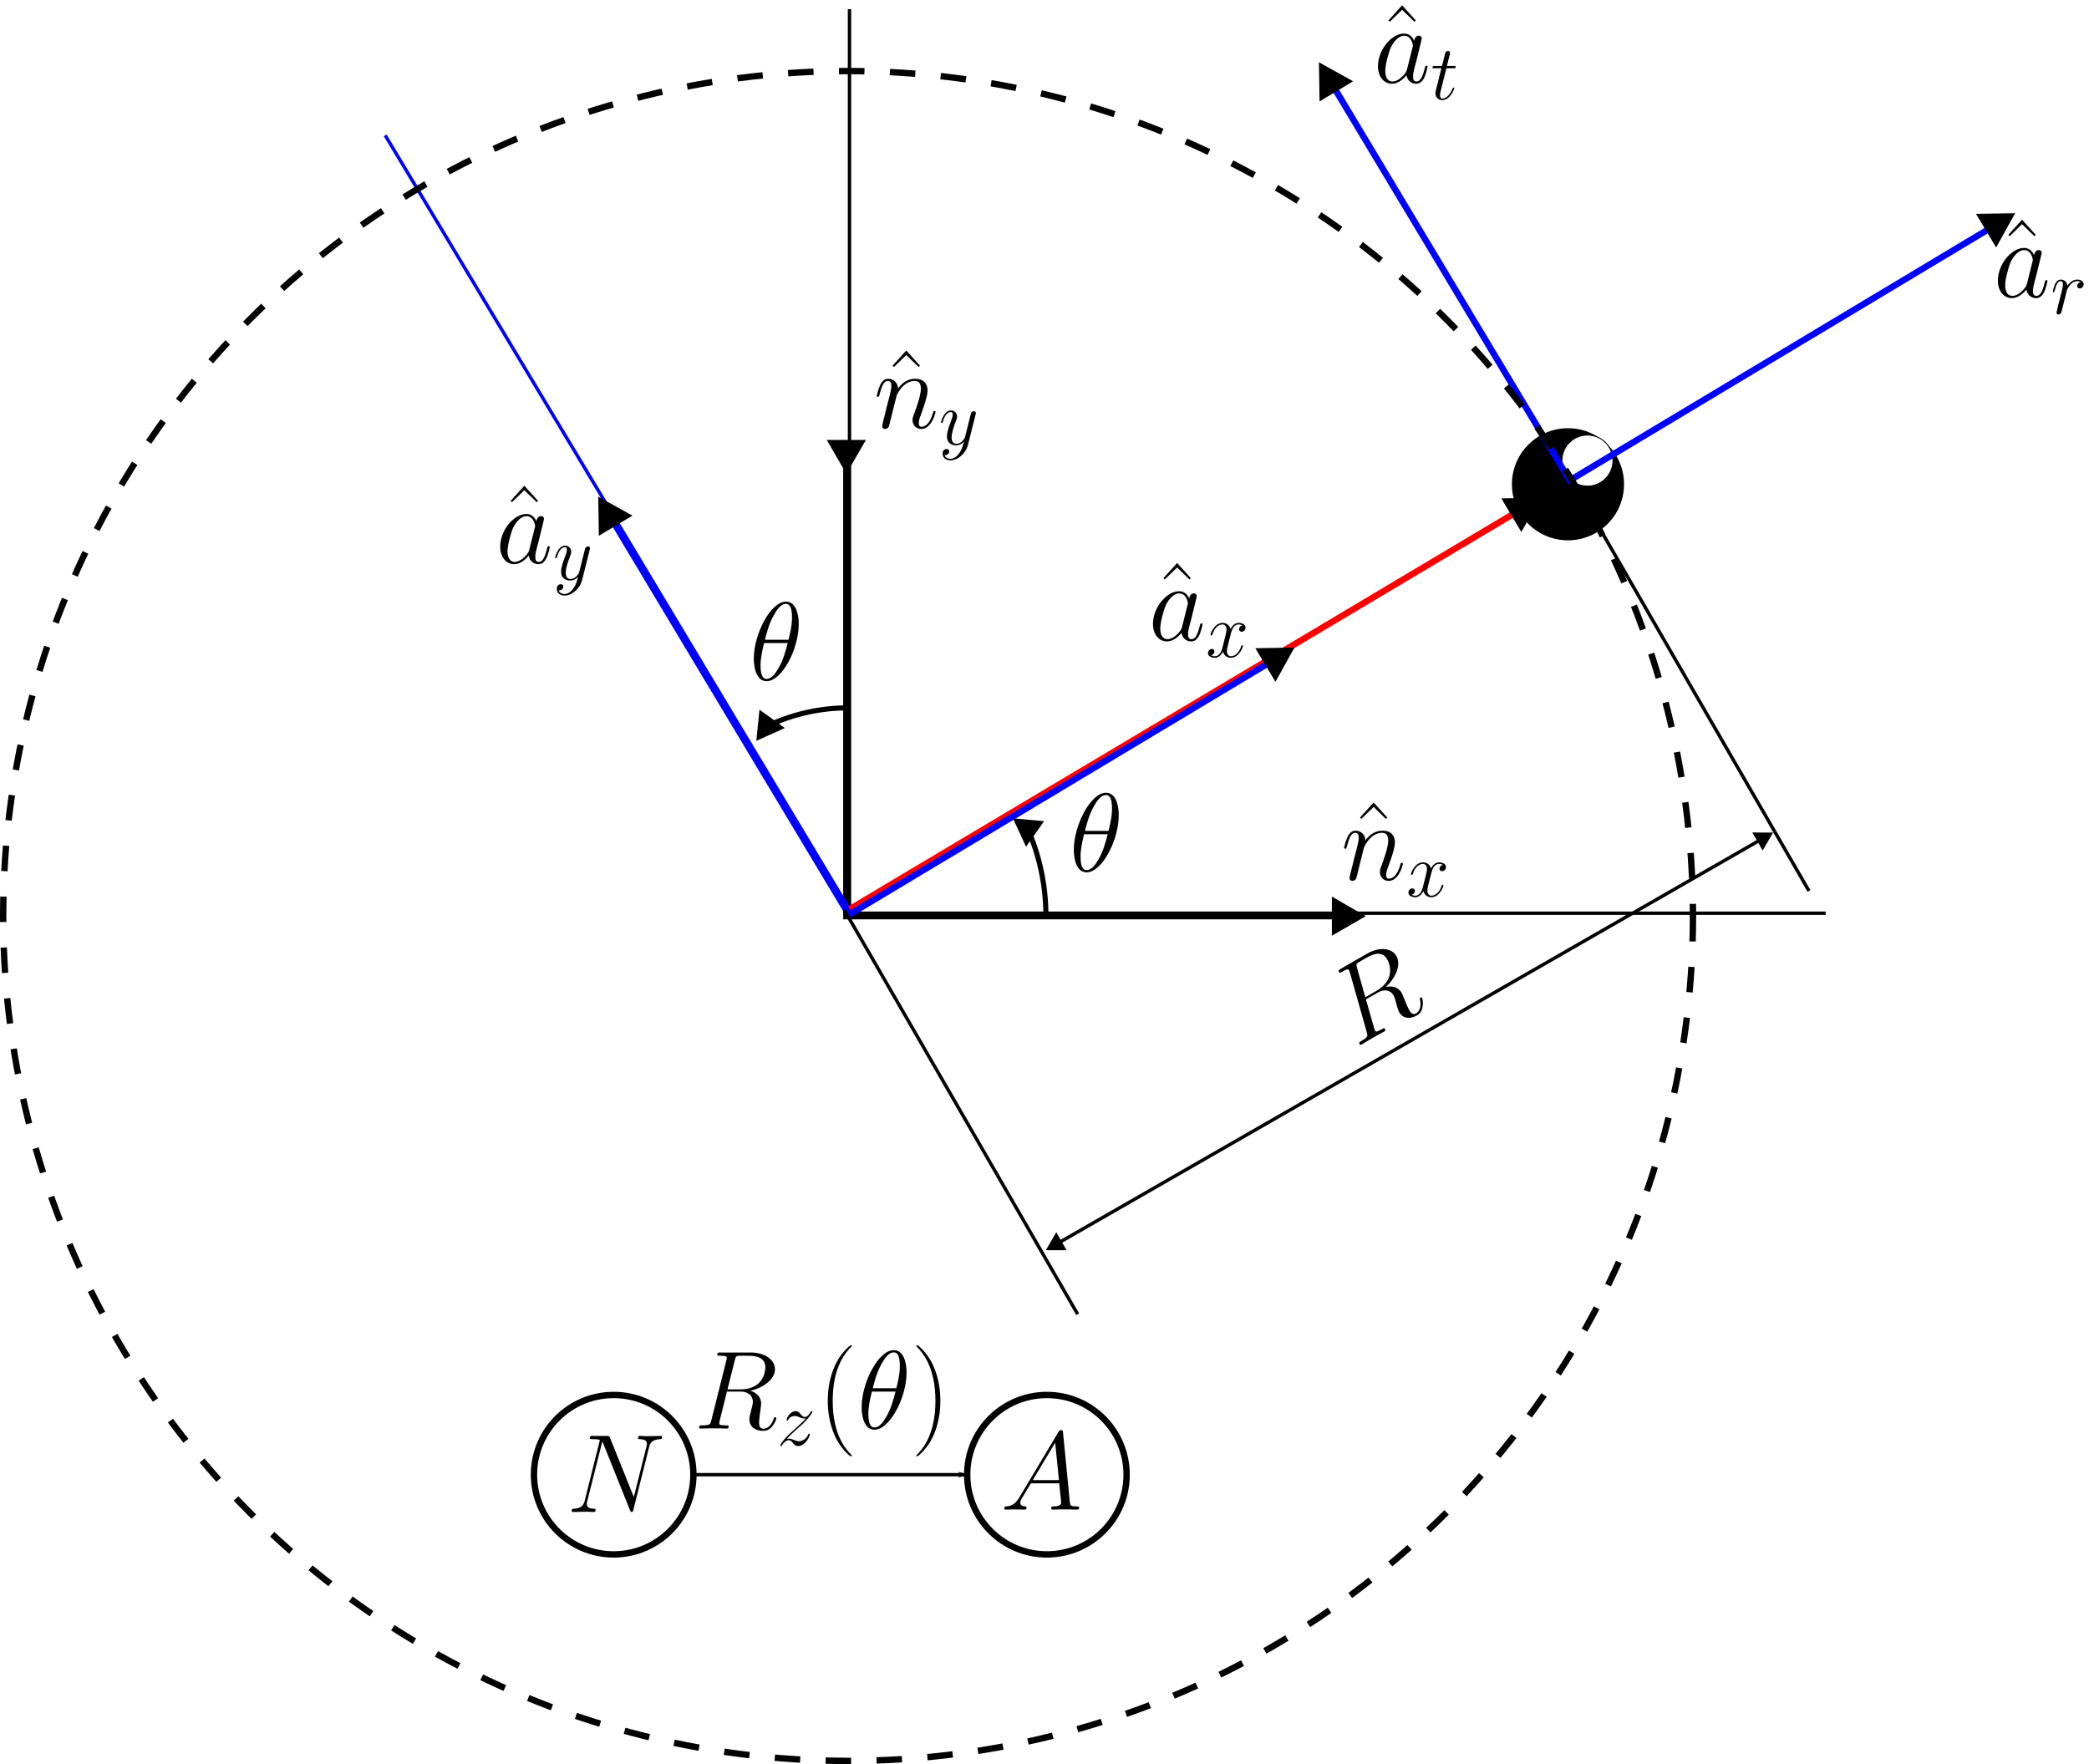 <?xml version="1.0" encoding="UTF-8" standalone="no"?>
<svg
   width="164.075mm"
   height="138.55mm"
   viewBox="0 0 164.075 138.55"
   version="1.1"
   id="svg942"
   inkscape:version="1.3.2 (091e20e, 2023-11-25, custom)"
   sodipodi:docname="RefMov07b.svg"
   inkscape:export-filename="RefMov07b.png"
   inkscape:export-xdpi="300"
   inkscape:export-ydpi="300"
   xmlns:inkscape="http://www.inkscape.org/namespaces/inkscape"
   xmlns:sodipodi="http://sodipodi.sourceforge.net/DTD/sodipodi-0.dtd"
   xmlns="http://www.w3.org/2000/svg"
   xmlns:svg="http://www.w3.org/2000/svg"
   xmlns:rdf="http://www.w3.org/1999/02/22-rdf-syntax-ns#"
   xmlns:cc="http://creativecommons.org/ns#"
   xmlns:dc="http://purl.org/dc/elements/1.1/">
  <sodipodi:namedview
     id="base"
     pagecolor="#ffffff"
     bordercolor="#666666"
     borderopacity="1.0"
     inkscape:pageopacity="0.0"
     inkscape:pageshadow="2"
     inkscape:zoom="0.87215166"
     inkscape:cx="212.11907"
     inkscape:cy="299.83317"
     inkscape:document-units="mm"
     inkscape:current-layer="layer1"
     inkscape:document-rotation="0"
     showgrid="false"
     inkscape:object-nodes="false"
     inkscape:snap-others="true"
     inkscape:snap-nodes="true"
     showborder="false"
     inkscape:window-width="1920"
     inkscape:window-height="1009"
     inkscape:window-x="-8"
     inkscape:window-y="-8"
     inkscape:window-maximized="1"
     inkscape:snap-smooth-nodes="true"
     showguides="true"
     inkscape:guide-bbox="true"
     inkscape:showpageshadow="2"
     inkscape:pagecheckerboard="0"
     inkscape:deskcolor="#d1d1d1"
     inkscape:export-bgcolor="#ffffffff">
    <sodipodi:guide
       position="66.61,66.61"
       orientation="1,0"
       id="guide1538"
       inkscape:locked="false" />
    <sodipodi:guide
       position="66.61,66.61"
       orientation="0,-1"
       id="guide1540"
       inkscape:locked="false" />
  </sodipodi:namedview>
  <defs
     id="defs936">
    <marker
       style="overflow:visible"
       id="Triangle"
       refX="0"
       refY="0"
       orient="auto-start-reverse"
       inkscape:stockid="Triangle arrow"
       markerWidth="1"
       markerHeight="1"
       viewBox="0 0 1 1"
       inkscape:isstock="true"
       inkscape:collect="always"
       preserveAspectRatio="xMidYMid">
      <path
         transform="scale(0.5)"
         style="fill:context-stroke;fill-rule:evenodd;stroke:context-stroke;stroke-width:1pt"
         d="M 5.77,0 -2.88,5 V -5 Z"
         id="path135" />
    </marker>
    <marker
       style="overflow:visible"
       id="marker1418"
       refX="0"
       refY="0"
       orient="auto"
       inkscape:stockid="Arrow1Lend"
       inkscape:isstock="true">
      <path
         transform="matrix(-0.8,0,0,-0.8,-10,0)"
         style="fill:#0000ff;fill-opacity:1;fill-rule:evenodd;stroke:#0000ff;stroke-width:1pt;stroke-opacity:1"
         d="M 0,0 5,-5 -12.5,0 5,5 Z"
         id="path1416" />
    </marker>
    <marker
       style="overflow:visible"
       id="marker1408"
       refX="0"
       refY="0"
       orient="auto"
       inkscape:stockid="Arrow1Lstart"
       inkscape:isstock="true">
      <path
         transform="matrix(0.8,0,0,0.8,10,0)"
         style="fill:#0000ff;fill-opacity:1;fill-rule:evenodd;stroke:#0000ff;stroke-width:1pt;stroke-opacity:1"
         d="M 0,0 5,-5 -12.5,0 5,5 Z"
         id="path1406" />
    </marker>
    <marker
       style="overflow:visible"
       id="marker1120"
       refX="0"
       refY="0"
       orient="auto"
       inkscape:stockid="Arrow1Lend"
       inkscape:isstock="true">
      <path
         transform="matrix(-0.8,0,0,-0.8,-10,0)"
         style="fill:#000000;fill-opacity:1;fill-rule:evenodd;stroke:#000000;stroke-width:1pt;stroke-opacity:1"
         d="M 0,0 5,-5 -12.5,0 5,5 Z"
         id="path1118" />
    </marker>
    <marker
       style="overflow:visible"
       id="marker3050"
       refX="0"
       refY="0"
       orient="auto"
       inkscape:stockid="Arrow1Lstart"
       inkscape:isstock="true">
      <path
         transform="matrix(0.8,0,0,0.8,10,0)"
         style="fill:#000000;fill-opacity:1;fill-rule:evenodd;stroke:#000000;stroke-width:1pt;stroke-opacity:1"
         d="M 0,0 5,-5 -12.5,0 5,5 Z"
         id="path3048" />
    </marker>
    <marker
       style="overflow:visible"
       id="Arrow1Lstart"
       refX="0"
       refY="0"
       orient="auto"
       inkscape:stockid="Arrow1Lstart"
       inkscape:isstock="true">
      <path
         transform="matrix(0.8,0,0,0.8,10,0)"
         style="fill:#000000;fill-opacity:1;fill-rule:evenodd;stroke:#000000;stroke-width:1pt;stroke-opacity:1"
         d="M 0,0 5,-5 -12.5,0 5,5 Z"
         id="path1509" />
    </marker>
    <marker
       style="overflow:visible"
       id="marker2416"
       refX="0"
       refY="0"
       orient="auto"
       inkscape:stockid="Arrow1Lend"
       inkscape:isstock="true">
      <path
         transform="matrix(-0.8,0,0,-0.8,-10,0)"
         style="fill:#ff0000;fill-opacity:1;fill-rule:evenodd;stroke:#ff0000;stroke-width:1pt;stroke-opacity:1"
         d="M 0,0 5,-5 -12.5,0 5,5 Z"
         id="path2414" />
    </marker>
    <filter
       inkscape:collect="always"
       style="color-interpolation-filters:sRGB"
       id="filter2408"
       x="-0.193"
       width="1.386"
       y="-0.193"
       height="1.386">
      <feGaussianBlur
         inkscape:collect="always"
         stdDeviation="0.523"
         id="feGaussianBlur2410" />
    </filter>
  </defs>
  <g
     inkscape:label="Layer 1"
     inkscape:groupmode="layer"
     id="layer1"
     transform="translate(11.319, -72.936)">
    <circle
       style="fill:#ffffff;stroke:#000000;stroke-width:0.5;stroke-linejoin:bevel;stroke-miterlimit:4;stroke-dasharray:none"
       id="path1112"
       cx="36.881"
       cy="188.758"
       r="6.261" />
    <path
       style="fill:none;stroke:#000000;stroke-width:0.265px;stroke-linecap:butt;stroke-linejoin:miter;stroke-opacity:1"
       d="M 55.402,73.658 V 144.66 H 132.073"
       id="path1505"
       sodipodi:nodetypes="ccc" />
    <path
       style="fill:none;stroke:#000000;stroke-width:0.5;stroke-linecap:butt;stroke-linejoin:miter;stroke-miterlimit:4;stroke-dasharray:none;stroke-opacity:1;marker-start:url(#Triangle);marker-end:url(#Triangle)"
       d="m 55.155,108.373 v 36.518 h 39.021"
       id="path1507"
       sodipodi:nodetypes="ccc" />
    <path
       style="fill:none;stroke:#0000ff;stroke-width:0.265px;stroke-linecap:butt;stroke-linejoin:miter;stroke-opacity:1"
       d="m 18.937,83.566 36.52,60.89 65.751,-39.435"
       id="path2785"
       sodipodi:nodetypes="ccc"
       inkscape:transform-center-x="-15.011241"
       inkscape:transform-center-y="-30.448417" />
    <path
       style="fill:none;stroke:#ff0000;stroke-width:0.5;stroke-linecap:butt;stroke-linejoin:miter;stroke-miterlimit:4;stroke-dasharray:none;stroke-opacity:1;marker-end:url(#Triangle)"
       d="M 55.42,144.342 108.145,112.943"
       id="path3016"
       sodipodi:nodetypes="cc" />
    <path
       style="fill:none;stroke:#0000ff;stroke-width:0.5;stroke-linecap:butt;stroke-linejoin:miter;stroke-miterlimit:4;stroke-dasharray:none;stroke-opacity:1;marker-start:url(#Triangle);marker-end:url(#Triangle)"
       d="m 36.581,113.464 18.783,31.317 33.464,-20.07"
       id="path2787"
       sodipodi:nodetypes="ccc"
       inkscape:transform-center-x="-7.6428196"
       inkscape:transform-center-y="-15.336993" />
    <g
       id="g916"
       transform="matrix(0.588,0,0,0.588,31.881,44.206)">
      <circle
         style="opacity:1;mix-blend-mode:normal;fill:#000000;stroke:#000000;stroke-width:0.171"
         id="path1649"
         cx="135.974"
         cy="113.545"
         r="7.402" />
      <circle
         style="opacity:1;fill:#ffffff;stroke:#000000;stroke-width:0.118;filter:url(#filter2408)"
         id="path1651"
         cx="138.574"
         cy="110.383"
         r="3.407" />
    </g>
    <path
       style="fill:none;stroke:#000000;stroke-width:0.265px;stroke-linecap:butt;stroke-linejoin:miter;stroke-opacity:1"
       d="M 54.994,144.405 73.324,176.154"
       id="path3042" />
    <path
       style="fill:none;stroke:#000000;stroke-width:0.265px;stroke-linecap:butt;stroke-linejoin:miter;stroke-opacity:1"
       d="m 112.432,111.162 18.33,31.748"
       id="path3044" />
    <path
       style="fill:none;stroke:#000000;stroke-width:0.265px;stroke-linecap:butt;stroke-linejoin:miter;stroke-opacity:1;marker-start:url(#Triangle);marker-end:url(#Triangle)"
       d="M 71.642,170.656 127.126,138.795"
       id="path3046"
       sodipodi:nodetypes="cc" />
    <circle
       style="fill:#ffffff;stroke:#000000;stroke-width:0.5;stroke-linejoin:bevel;stroke-miterlimit:4;stroke-dasharray:none"
       id="circle1114"
       cx="70.907"
       cy="188.758"
       r="6.261" />
    <path
       style="fill:none;stroke:#000000;stroke-width:0.265px;stroke-linecap:butt;stroke-linejoin:miter;stroke-opacity:1;marker-end:url(#marker1120)"
       d="M 43.142,188.758 H 64.646"
       id="path1116" />
    <path
       style="fill:none;stroke:#0000ff;stroke-width:0.5;stroke-linecap:butt;stroke-linejoin:miter;stroke-miterlimit:4;stroke-dasharray:none;stroke-opacity:1;marker-start:url(#Triangle);marker-end:url(#Triangle)"
       d="M 93.186,79.35 111.969,110.667 145.432,90.597"
       id="path1404"
       sodipodi:nodetypes="ccc"
       inkscape:transform-center-x="-7.6428196"
       inkscape:transform-center-y="-15.336993" />
    <circle
       style="fill:none;stroke:#000000;stroke-width:0.5;stroke-linejoin:bevel;stroke-miterlimit:4;stroke-dasharray:2, 2;stroke-dashoffset:0"
       id="path1542"
       cx="55.291"
       cy="144.877"
       r="66.36" />
    <g
       inkscape:label=""
       transform="translate(43.591,178.584)"
       id="g1">
      <g
         fill="#000000"
         fill-opacity="1"
         id="g6"
         transform="matrix(0.353,0,0,0.353,-1.117,-0.705)">
        <g
           id="use5"
           transform="translate(1.993,20.56)">
          <path
             d="m 9.125,-15.234 c 0.219,-0.922 0.312,-0.969 1.281,-0.969 h 1.781 c 2.141,0 3.719,0.641 3.719,2.578 0,1.266 -0.641,4.906 -5.625,4.906 H 7.484 Z m 3.438,6.812 c 3.078,-0.672 5.484,-2.656 5.484,-4.781 0,-1.938 -1.969,-3.719 -5.406,-3.719 h -6.719 c -0.5,0 -0.719,0 -0.719,0.469 0,0.25 0.172,0.25 0.641,0.25 1.484,0 1.484,0.188 1.484,0.469 0,0.047 0,0.203 -0.094,0.562 l -3.344,13.344 C 3.672,-0.969 3.625,-0.719 1.906,-0.719 c -0.562,0 -0.734,0 -0.734,0.469 0,0.25 0.266,0.25 0.344,0.25 0.438,0 0.969,-0.047 1.438,-0.047 H 5.875 C 6.312,-0.047 6.844,0 7.281,0 7.484,0 7.75,0 7.75,-0.469 c 0,-0.25 -0.219,-0.25 -0.594,-0.25 -1.5,0 -1.5,-0.203 -1.5,-0.453 0,-0.016 0,-0.188 0.047,-0.391 l 1.656,-6.672 h 2.969 c 2.359,0 2.812,1.5 2.812,2.312 0,0.375 -0.25,1.344 -0.422,1.984 -0.281,1.141 -0.359,1.406 -0.359,1.875 0,1.766 1.438,2.578 3.109,2.578 2,0 2.875,-2.453 2.875,-2.797 0,-0.172 -0.125,-0.25 -0.281,-0.25 -0.188,0 -0.25,0.156 -0.297,0.344 -0.594,1.766 -1.609,2.219 -2.234,2.219 -0.609,0 -1.016,-0.281 -1.016,-1.391 0,-0.594 0.297,-2.859 0.328,-2.984 0.125,-0.906 0.125,-1.016 0.125,-1.203 0,-1.812 -1.469,-2.578 -2.406,-2.875 z m 0,0"
             id="path10" />
        </g>
      </g>
      <g
         fill="#000000"
         fill-opacity="1"
         id="g7"
         transform="matrix(0.353,0,0,0.353,-1.117,-0.705)">
        <g
           id="use6"
           transform="translate(20.466,24.278)">
          <path
             d="m 2.188,-1.391 c 0.734,-0.844 1.344,-1.375 2.203,-2.156 C 5.422,-4.438 5.875,-4.875 6.109,-5.125 7.312,-6.312 7.922,-7.312 7.922,-7.453 7.922,-7.594 7.781,-7.594 7.75,-7.594 c -0.125,0 -0.156,0.062 -0.25,0.188 -0.422,0.75 -0.844,1.109 -1.281,1.109 -0.359,0 -0.547,-0.156 -0.875,-0.578 -0.375,-0.422 -0.656,-0.719 -1.156,-0.719 -1.266,0 -2.016,1.562 -2.016,1.922 0,0.062 0.016,0.156 0.172,0.156 0.141,0 0.156,-0.062 0.203,-0.188 0.297,-0.688 1.125,-0.812 1.453,-0.812 0.359,0 0.703,0.125 1.062,0.281 0.656,0.281 0.922,0.281 1.109,0.281 0.109,0 0.188,0 0.266,-0.016 -0.562,0.672 -1.5,1.484 -2.266,2.203 l -1.75,1.594 c -1.047,1.062 -1.688,2.078 -1.688,2.203 0,0.109 0.094,0.141 0.203,0.141 0.094,0 0.109,-0.016 0.234,-0.219 C 1.453,-0.484 2,-1.125 2.641,-1.125 3,-1.125 3.172,-1 3.516,-0.562 3.844,-0.188 4.125,0.172 4.688,0.172 c 1.688,0 2.641,-2.188 2.641,-2.578 0,-0.078 -0.016,-0.172 -0.188,-0.172 -0.125,0 -0.156,0.062 -0.203,0.234 -0.375,1.016 -1.391,1.438 -2.062,1.438 -0.359,0 -0.703,-0.125 -1.062,-0.281 -0.703,-0.281 -0.891,-0.281 -1.109,-0.281 -0.172,0 -0.359,0 -0.516,0.078 z m 0,0"
             id="path11" />
        </g>
      </g>
      <g
         fill="#000000"
         fill-opacity="1"
         id="g8"
         transform="matrix(0.353,0,0,0.353,-1.117,-0.705)">
        <g
           id="use7"
           transform="translate(29.562,20.56)">
          <path
             d="m 7.578,6.047 c 0,-0.031 0,-0.078 -0.062,-0.156 -1.141,-1.156 -4.188,-4.328 -4.188,-12.062 0,-7.734 2.984,-10.875 4.203,-12.109 0,-0.031 0.047,-0.078 0.047,-0.156 0,-0.078 -0.062,-0.125 -0.172,-0.125 -0.266,0 -2.375,1.828 -3.594,4.562 -1.234,2.75 -1.578,5.422 -1.578,7.812 0,1.781 0.172,4.797 1.656,8 1.188,2.578 3.219,4.375 3.516,4.375 0.125,0 0.172,-0.047 0.172,-0.141 z m 0,0"
             id="path12" />
        </g>
      </g>
      <g
         fill="#000000"
         fill-opacity="1"
         id="g9"
         transform="matrix(0.353,0,0,0.353,-1.117,-0.705)">
        <g
           id="use8"
           transform="translate(38.34,20.56)">
          <path
             d="m 10.984,-12.469 c 0,-2.531 -0.797,-4.984 -2.828,-4.984 -3.469,0 -7.172,7.266 -7.172,12.719 0,1.141 0.25,4.984 2.859,4.984 3.375,0 7.141,-7.094 7.141,-12.719 z m -7.516,3.5 c 0.375,-1.469 0.891,-3.547 1.891,-5.312 0.812,-1.484 1.672,-2.672 2.766,-2.672 0.828,0 1.359,0.703 1.359,3.078 0,0.891 -0.062,2.125 -0.781,4.906 z m 5.062,0.734 c -0.625,2.438 -1.141,4 -2.031,5.562 C 5.781,-1.406 4.906,-0.25 3.859,-0.25 c -0.766,0 -1.375,-0.594 -1.375,-3.047 0,-1.609 0.391,-3.297 0.781,-4.938 z m 0,0"
             id="path13" />
        </g>
      </g>
      <g
         fill="#000000"
         fill-opacity="1"
         id="g10"
         transform="matrix(0.353,0,0,0.353,-1.117,-0.705)">
        <g
           id="use9"
           transform="translate(50.324,20.56)">
          <path
             d="m 6.516,-6.172 c 0,-1.781 -0.172,-4.812 -1.656,-8 C 3.672,-16.75 1.641,-18.562 1.344,-18.562 c -0.078,0 -0.172,0.031 -0.172,0.156 0,0.047 0.016,0.062 0.047,0.125 1.188,1.234 4.203,4.375 4.203,12.094 0,7.719 -3,10.875 -4.203,12.109 C 1.188,5.969 1.172,6 1.172,6.047 c 0,0.125 0.094,0.141 0.172,0.141 0.266,0 2.375,-1.828 3.594,-4.547 1.234,-2.75 1.578,-5.438 1.578,-7.812 z m 0,0"
             id="path14" />
        </g>
      </g>
    </g>
    <g
       inkscape:label=""
       transform="translate(33.58,185.713)"
       id="g3">
      <g
         fill="#000000"
         fill-opacity="1"
         id="g2"
         transform="matrix(0.353,0,0,0.353,-1.105,-0.708)">
        <g
           id="use1"
           transform="translate(1.993,18.93)">
          <path
             d="m 18.344,-14.328 c 0.266,-1.062 0.656,-1.797 2.547,-1.875 0.078,0 0.375,-0.031 0.375,-0.453 0,-0.266 -0.219,-0.266 -0.328,-0.266 -0.5,0 -1.75,0.047 -2.25,0.047 H 17.5 c -0.344,0 -0.797,-0.047 -1.141,-0.047 -0.156,0 -0.453,0 -0.453,0.469 0,0.25 0.203,0.25 0.375,0.25 1.484,0.047 1.594,0.609 1.594,1.062 0,0.219 -0.031,0.297 -0.109,0.641 L 14.969,-3.328 9.672,-16.5 c -0.188,-0.406 -0.203,-0.422 -0.75,-0.422 h -3.031 c -0.484,0 -0.719,0 -0.719,0.469 0,0.25 0.188,0.25 0.656,0.25 0.125,0 1.578,0 1.578,0.219 0,0.047 -0.047,0.25 -0.078,0.328 l -3.281,13.125 c -0.312,1.219 -0.906,1.734 -2.531,1.812 -0.125,0 -0.375,0.031 -0.375,0.469 0,0.25 0.25,0.25 0.328,0.25 0.484,0 1.75,-0.047 2.25,-0.047 h 1.188 C 5.25,-0.047 5.672,0 6.016,0 6.188,0 6.469,0 6.469,-0.469 c 0,-0.219 -0.25,-0.25 -0.344,-0.25 C 5.297,-0.75 4.516,-0.891 4.516,-1.781 c 0,-0.203 0.047,-0.422 0.094,-0.625 l 3.344,-13.25 c 0.156,0.25 0.156,0.297 0.25,0.516 l 5.891,14.688 C 14.219,-0.156 14.281,0 14.5,0 c 0.25,0 0.266,-0.078 0.375,-0.5 z m 0,0"
             id="path2" />
        </g>
      </g>
    </g>
    <g
       inkscape:label=""
       transform="translate(67.557,185.258)"
       id="g11">
      <g
         fill="#000000"
         fill-opacity="1"
         id="g5"
         transform="matrix(0.353,0,0,0.353,-1.001,-0.438)">
        <g
           id="g4"
           transform="translate(1.993,18.93)">
          <path
             d="M 4.219,-2.75 C 3.344,-1.281 2.5,-0.797 1.312,-0.719 1.047,-0.688 0.844,-0.688 0.844,-0.25 c 0,0.156 0.125,0.25 0.297,0.25 0.453,0 1.562,-0.047 2,-0.047 C 3.859,-0.047 4.656,0 5.359,0 5.5,0 5.797,0 5.797,-0.469 c 0,-0.219 -0.203,-0.25 -0.344,-0.25 C 4.875,-0.766 4.406,-0.969 4.406,-1.562 c 0,-0.344 0.156,-0.625 0.469,-1.156 l 1.891,-3.125 h 6.312 c 0.031,0.219 0.031,0.422 0.062,0.641 0.062,0.641 0.359,3.219 0.359,3.688 0,0.75 -1.266,0.797 -1.656,0.797 -0.266,0 -0.547,0 -0.547,0.453 C 11.297,0 11.516,0 11.672,0 c 0.422,0 0.922,-0.047 1.344,-0.047 h 1.406 C 15.938,-0.047 17.031,0 17.047,0 17.219,0 17.5,0 17.5,-0.469 c 0,-0.25 -0.234,-0.25 -0.594,-0.25 -1.375,0 -1.391,-0.219 -1.469,-0.969 L 13.922,-17.156 C 13.875,-17.641 13.781,-17.688 13.5,-17.688 c -0.234,0 -0.391,0.047 -0.609,0.422 z m 2.969,-3.812 4.984,-8.328 0.844,8.328 z m 0,0"
             id="path3" />
        </g>
      </g>
    </g>
    <g
       inkscape:label=""
       transform="rotate(-29.898,326.907,-98.372)"
       id="g17">
      <g
         fill="#000000"
         fill-opacity="1"
         id="g16"
         transform="matrix(0.353,0,0,0.353,-1.117,-0.708)">
        <g
           id="g15"
           transform="translate(1.993,18.93)">
          <path
             d="m 9.125,-15.234 c 0.219,-0.922 0.312,-0.969 1.281,-0.969 h 1.781 c 2.141,0 3.719,0.641 3.719,2.578 0,1.266 -0.641,4.906 -5.625,4.906 H 7.484 Z m 3.438,6.812 c 3.078,-0.672 5.484,-2.656 5.484,-4.781 0,-1.938 -1.969,-3.719 -5.406,-3.719 h -6.719 c -0.5,0 -0.719,0 -0.719,0.469 0,0.25 0.172,0.25 0.641,0.25 1.484,0 1.484,0.188 1.484,0.469 0,0.047 0,0.203 -0.094,0.562 l -3.344,13.344 C 3.672,-0.969 3.625,-0.719 1.906,-0.719 c -0.562,0 -0.734,0 -0.734,0.469 0,0.25 0.266,0.25 0.344,0.25 0.438,0 0.969,-0.047 1.438,-0.047 H 5.875 C 6.312,-0.047 6.844,0 7.281,0 7.484,0 7.75,0 7.75,-0.469 c 0,-0.25 -0.219,-0.25 -0.594,-0.25 -1.5,0 -1.5,-0.203 -1.5,-0.453 0,-0.016 0,-0.188 0.047,-0.391 l 1.656,-6.672 h 2.969 c 2.359,0 2.812,1.5 2.812,2.312 0,0.375 -0.25,1.344 -0.422,1.984 -0.281,1.141 -0.359,1.406 -0.359,1.875 0,1.766 1.438,2.578 3.109,2.578 2,0 2.875,-2.453 2.875,-2.797 0,-0.172 -0.125,-0.25 -0.281,-0.25 -0.188,0 -0.25,0.156 -0.297,0.344 -0.594,1.766 -1.609,2.219 -2.234,2.219 -0.609,0 -1.016,-0.281 -1.016,-1.391 0,-0.594 0.297,-2.859 0.328,-2.984 0.125,-0.906 0.125,-1.016 0.125,-1.203 0,-1.812 -1.469,-2.578 -2.406,-2.875 z m 0,0"
             id="path15" />
        </g>
      </g>
    </g>
    <g
       inkscape:label=""
       transform="translate(94.253,135.96)"
       id="g22">
      <g
         fill="#000000"
         fill-opacity="1"
         id="g18"
         transform="matrix(0.353,0,0,0.353,-0.94,-0.707)">
        <g
           id="use3"
           transform="translate(3.552,19.206)">
          <path
             d="m 5.672,-17.203 -3.047,3.375 0.297,0.297 2.75,-2.672 2.75,2.672 0.297,-0.297 z m 0,0"
             id="path6" />
        </g>
      </g>
      <g
         fill="#000000"
         fill-opacity="1"
         id="g19"
         transform="matrix(0.353,0,0,0.353,-0.94,-0.707)">
        <g
           id="use4"
           transform="translate(1.993,19.207)">
          <path
             d="M 5.109,-7.266 C 5.156,-7.406 5.781,-8.656 6.688,-9.438 c 0.641,-0.594 1.484,-1 2.453,-1 1,0 1.344,0.75 1.344,1.734 0,1.422 -1.016,4.25 -1.516,5.578 C 8.75,-2.531 8.625,-2.203 8.625,-1.766 c 0,1.125 0.766,2.016 1.953,2.016 2.312,0 3.172,-3.641 3.172,-3.797 0,-0.125 -0.094,-0.219 -0.25,-0.219 -0.219,0 -0.234,0.078 -0.359,0.5 C 12.562,-1.234 11.625,-0.25 10.656,-0.25 c -0.25,0 -0.641,-0.016 -0.641,-0.812 0,-0.625 0.266,-1.359 0.422,-1.719 0.484,-1.359 1.531,-4.125 1.531,-5.547 0,-1.484 -0.859,-2.594 -2.75,-2.594 -2.203,0 -3.375,1.547 -3.812,2.172 -0.078,-1.406 -1.094,-2.172 -2.188,-2.172 -0.797,0 -1.328,0.469 -1.75,1.312 -0.453,0.891 -0.797,2.375 -0.797,2.469 0,0.109 0.094,0.234 0.266,0.234 0.203,0 0.234,-0.031 0.375,-0.609 0.391,-1.5 0.844,-2.922 1.828,-2.922 0.578,0 0.781,0.406 0.781,1.141 0,0.547 -0.25,1.516 -0.422,2.281 L 2.797,-4.344 c -0.094,0.484 -0.375,1.594 -0.5,2.047 C 2.125,-1.656 1.859,-0.5 1.859,-0.375 1.859,-0.031 2.125,0.25 2.5,0.25 c 0.297,0 0.641,-0.156 0.844,-0.516 0.047,-0.125 0.281,-1 0.391,-1.5 l 0.547,-2.219 z m 0,0"
             id="path7" />
        </g>
      </g>
      <g
         fill="#000000"
         fill-opacity="1"
         id="g21"
         transform="matrix(0.353,0,0,0.353,-0.94,-0.707)">
        <g
           id="g20"
           transform="translate(16.48,22.925)">
          <path
             d="m 8.156,-7.031 c -0.547,0.109 -0.75,0.516 -0.75,0.844 0,0.422 0.328,0.562 0.562,0.562 0.516,0 0.875,-0.453 0.875,-0.922 0,-0.719 -0.812,-1.047 -1.547,-1.047 -1.047,0 -1.625,1.031 -1.781,1.359 -0.406,-1.297 -1.469,-1.359 -1.781,-1.359 -1.75,0 -2.688,2.25 -2.688,2.641 0,0.062 0.078,0.156 0.188,0.156 0.141,0 0.172,-0.109 0.219,-0.172 C 2.031,-6.891 3.188,-7.25 3.688,-7.25 c 0.766,0 0.922,0.719 0.922,1.141 0,0.375 -0.094,0.766 -0.297,1.594 L 3.719,-2.156 c -0.25,1.031 -0.75,1.984 -1.672,1.984 -0.078,0 -0.516,0 -0.875,-0.219 0.625,-0.125 0.75,-0.641 0.75,-0.844 0,-0.344 -0.25,-0.562 -0.578,-0.562 -0.406,0 -0.859,0.375 -0.859,0.922 0,0.719 0.812,1.047 1.547,1.047 0.828,0 1.406,-0.656 1.781,-1.359 0.266,1.016 1.125,1.359 1.766,1.359 1.75,0 2.688,-2.25 2.688,-2.641 0,-0.078 -0.062,-0.156 -0.172,-0.156 -0.156,0 -0.172,0.094 -0.219,0.234 -0.469,1.516 -1.469,2.219 -2.25,2.219 -0.594,0 -0.922,-0.453 -0.922,-1.156 0,-0.375 0.062,-0.656 0.344,-1.781 l 0.594,-2.344 C 5.906,-6.484 6.484,-7.25 7.281,-7.25 c 0.031,0 0.516,0 0.875,0.219 z m 0,0"
             id="path8" />
        </g>
      </g>
    </g>
    <g
       inkscape:label=""
       transform="translate(57.546,100.466)"
       id="g29">
      <g
         fill="#000000"
         fill-opacity="1"
         id="g24"
         transform="matrix(0.353,0,0,0.353,-0.94,-0.706)">
        <g
           id="g23"
           transform="translate(3.552,19.205)">
          <path
             d="m 5.672,-17.203 -3.047,3.375 0.297,0.297 2.75,-2.672 2.75,2.672 0.297,-0.297 z m 0,0"
             id="path22" />
        </g>
      </g>
      <g
         fill="#000000"
         fill-opacity="1"
         id="g26"
         transform="matrix(0.353,0,0,0.353,-0.94,-0.706)">
        <g
           id="g25"
           transform="translate(1.993,19.207)">
          <path
             d="M 5.109,-7.266 C 5.156,-7.406 5.781,-8.656 6.688,-9.438 c 0.641,-0.594 1.484,-1 2.453,-1 1,0 1.344,0.75 1.344,1.734 0,1.422 -1.016,4.25 -1.516,5.578 C 8.75,-2.531 8.625,-2.203 8.625,-1.766 c 0,1.125 0.766,2.016 1.953,2.016 2.312,0 3.172,-3.641 3.172,-3.797 0,-0.125 -0.094,-0.219 -0.25,-0.219 -0.219,0 -0.234,0.078 -0.359,0.5 C 12.562,-1.234 11.625,-0.25 10.656,-0.25 c -0.25,0 -0.641,-0.016 -0.641,-0.812 0,-0.625 0.266,-1.359 0.422,-1.719 0.484,-1.359 1.531,-4.125 1.531,-5.547 0,-1.484 -0.859,-2.594 -2.75,-2.594 -2.203,0 -3.375,1.547 -3.812,2.172 -0.078,-1.406 -1.094,-2.172 -2.188,-2.172 -0.797,0 -1.328,0.469 -1.75,1.312 -0.453,0.891 -0.797,2.375 -0.797,2.469 0,0.109 0.094,0.234 0.266,0.234 0.203,0 0.234,-0.031 0.375,-0.609 0.391,-1.5 0.844,-2.922 1.828,-2.922 0.578,0 0.781,0.406 0.781,1.141 0,0.547 -0.25,1.516 -0.422,2.281 L 2.797,-4.344 c -0.094,0.484 -0.375,1.594 -0.5,2.047 C 2.125,-1.656 1.859,-0.5 1.859,-0.375 1.859,-0.031 2.125,0.25 2.5,0.25 c 0.297,0 0.641,-0.156 0.844,-0.516 0.047,-0.125 0.281,-1 0.391,-1.5 l 0.547,-2.219 z m 0,0"
             id="path24" />
        </g>
      </g>
      <g
         fill="#000000"
         fill-opacity="1"
         id="g28"
         transform="matrix(0.353,0,0,0.353,-0.94,-0.706)">
        <g
           id="g27"
           transform="translate(16.48,22.925)">
          <path
             d="m 4.531,1.922 c -0.469,0.656 -1.141,1.25 -1.984,1.25 -0.203,0 -1.031,-0.031 -1.297,-0.828 0.062,0.016 0.141,0.016 0.172,0.016 0.531,0 0.875,-0.453 0.875,-0.844 0,-0.391 -0.328,-0.531 -0.594,-0.531 -0.281,0 -0.875,0.203 -0.875,1.047 0,0.875 0.734,1.484 1.719,1.484 1.719,0 3.469,-1.594 3.938,-3.5 l 1.688,-6.719 c 0.031,-0.078 0.062,-0.188 0.062,-0.281 0,-0.266 -0.203,-0.438 -0.469,-0.438 -0.156,0 -0.516,0.062 -0.656,0.594 L 5.844,-1.781 C 5.75,-1.469 5.75,-1.422 5.609,-1.234 5.266,-0.75 4.703,-0.172 3.875,-0.172 c -0.969,0 -1.047,-0.953 -1.047,-1.406 0,-0.984 0.453,-2.312 0.922,-3.547 0.188,-0.5 0.297,-0.75 0.297,-1.094 0,-0.719 -0.516,-1.375 -1.359,-1.375 -1.578,0 -2.219,2.5 -2.219,2.641 0,0.062 0.062,0.156 0.188,0.156 0.156,0 0.172,-0.078 0.234,-0.312 C 1.312,-6.562 1.969,-7.25 2.641,-7.25 c 0.156,0 0.438,0 0.438,0.562 0,0.453 -0.188,0.953 -0.438,1.609 -0.844,2.25 -0.844,2.828 -0.844,3.234 0,1.641 1.172,2.016 2.031,2.016 0.5,0 1.109,-0.156 1.719,-0.797 L 5.562,-0.609 C 5.297,0.406 5.125,1.078 4.531,1.922 Z m 0,0"
             id="path26" />
        </g>
      </g>
    </g>
    <g
       inkscape:label=""
       transform="translate(27.967,111.084)"
       id="g36">
      <g
         fill="#000000"
         fill-opacity="1"
         id="g31"
         transform="matrix(0.353,0,0,0.353,-1.05,-0.706)">
        <g
           id="g30"
           transform="translate(2.679,19.205)">
          <path
             d="m 5.672,-17.203 -3.047,3.375 0.297,0.297 2.75,-2.672 2.75,2.672 0.297,-0.297 z m 0,0"
             id="path29" />
        </g>
      </g>
      <g
         fill="#000000"
         fill-opacity="1"
         id="g33"
         transform="matrix(0.353,0,0,0.353,-1.05,-0.706)">
        <g
           id="g32"
           transform="translate(1.993,19.207)">
          <path
             d="m 7.453,-2.953 c -0.125,0.422 -0.125,0.469 -0.469,0.953 -0.547,0.688 -1.625,1.75 -2.797,1.75 -1.016,0 -1.578,-0.922 -1.578,-2.375 0,-1.359 0.766,-4.141 1.234,-5.188 0.844,-1.734 2,-2.625 2.969,-2.625 1.641,0 1.953,2.031 1.953,2.234 0,0.031 -0.062,0.344 -0.094,0.391 z m 1.594,-6.344 c -0.281,-0.641 -0.938,-1.625 -2.234,-1.625 -2.797,0 -5.828,3.609 -5.828,7.281 0,2.453 1.438,3.891 3.125,3.891 1.375,0 2.531,-1.062 3.219,-1.891 C 7.578,-0.172 8.75,0.25 9.484,0.25 c 0.75,0 1.344,-0.453 1.797,-1.344 0.391,-0.844 0.734,-2.344 0.734,-2.453 0,-0.125 -0.094,-0.219 -0.25,-0.219 -0.219,0 -0.25,0.125 -0.344,0.5 C 11.047,-1.812 10.578,-0.25 9.562,-0.25 c -0.719,0 -0.766,-0.641 -0.766,-1.141 0,-0.562 0.078,-0.844 0.297,-1.812 0.172,-0.609 0.297,-1.156 0.5,-1.875 0.906,-3.719 1.141,-4.609 1.141,-4.766 0,-0.344 -0.281,-0.609 -0.641,-0.609 -0.797,0 -1,0.859 -1.047,1.156 z m 0,0"
             id="path31" />
        </g>
      </g>
      <g
         fill="#000000"
         fill-opacity="1"
         id="g35"
         transform="matrix(0.353,0,0,0.353,-1.05,-0.706)">
        <g
           id="g34"
           transform="translate(14.733,22.925)">
          <path
             d="m 4.531,1.922 c -0.469,0.656 -1.141,1.25 -1.984,1.25 -0.203,0 -1.031,-0.031 -1.297,-0.828 0.062,0.016 0.141,0.016 0.172,0.016 0.531,0 0.875,-0.453 0.875,-0.844 0,-0.391 -0.328,-0.531 -0.594,-0.531 -0.281,0 -0.875,0.203 -0.875,1.047 0,0.875 0.734,1.484 1.719,1.484 1.719,0 3.469,-1.594 3.938,-3.5 l 1.688,-6.719 c 0.031,-0.078 0.062,-0.188 0.062,-0.281 0,-0.266 -0.203,-0.438 -0.469,-0.438 -0.156,0 -0.516,0.062 -0.656,0.594 L 5.844,-1.781 C 5.75,-1.469 5.75,-1.422 5.609,-1.234 5.266,-0.75 4.703,-0.172 3.875,-0.172 c -0.969,0 -1.047,-0.953 -1.047,-1.406 0,-0.984 0.453,-2.312 0.922,-3.547 0.188,-0.5 0.297,-0.75 0.297,-1.094 0,-0.719 -0.516,-1.375 -1.359,-1.375 -1.578,0 -2.219,2.5 -2.219,2.641 0,0.062 0.062,0.156 0.188,0.156 0.156,0 0.172,-0.078 0.234,-0.312 C 1.312,-6.562 1.969,-7.25 2.641,-7.25 c 0.156,0 0.438,0 0.438,0.562 0,0.453 -0.188,0.953 -0.438,1.609 -0.844,2.25 -0.844,2.828 -0.844,3.234 0,1.641 1.172,2.016 2.031,2.016 0.5,0 1.109,-0.156 1.719,-0.797 L 5.562,-0.609 C 5.297,0.406 5.125,1.078 4.531,1.922 Z m 0,0"
             id="path33" />
        </g>
      </g>
    </g>
    <g
       inkscape:label=""
       transform="translate(79.237,117.152)"
       id="g43">
      <g
         fill="#000000"
         fill-opacity="1"
         id="g38"
         transform="matrix(0.353,0,0,0.353,-1.05,-0.707)">
        <g
           id="g37"
           transform="translate(2.679,19.206)">
          <path
             d="m 5.672,-17.203 -3.047,3.375 0.297,0.297 2.75,-2.672 2.75,2.672 0.297,-0.297 z m 0,0"
             id="path36" />
        </g>
      </g>
      <g
         fill="#000000"
         fill-opacity="1"
         id="g40"
         transform="matrix(0.353,0,0,0.353,-1.05,-0.707)">
        <g
           id="g39"
           transform="translate(1.993,19.207)">
          <path
             d="m 7.453,-2.953 c -0.125,0.422 -0.125,0.469 -0.469,0.953 -0.547,0.688 -1.625,1.75 -2.797,1.75 -1.016,0 -1.578,-0.922 -1.578,-2.375 0,-1.359 0.766,-4.141 1.234,-5.188 0.844,-1.734 2,-2.625 2.969,-2.625 1.641,0 1.953,2.031 1.953,2.234 0,0.031 -0.062,0.344 -0.094,0.391 z m 1.594,-6.344 c -0.281,-0.641 -0.938,-1.625 -2.234,-1.625 -2.797,0 -5.828,3.609 -5.828,7.281 0,2.453 1.438,3.891 3.125,3.891 1.375,0 2.531,-1.062 3.219,-1.891 C 7.578,-0.172 8.75,0.25 9.484,0.25 c 0.75,0 1.344,-0.453 1.797,-1.344 0.391,-0.844 0.734,-2.344 0.734,-2.453 0,-0.125 -0.094,-0.219 -0.25,-0.219 -0.219,0 -0.25,0.125 -0.344,0.5 C 11.047,-1.812 10.578,-0.25 9.562,-0.25 c -0.719,0 -0.766,-0.641 -0.766,-1.141 0,-0.562 0.078,-0.844 0.297,-1.812 0.172,-0.609 0.297,-1.156 0.5,-1.875 0.906,-3.719 1.141,-4.609 1.141,-4.766 0,-0.344 -0.281,-0.609 -0.641,-0.609 -0.797,0 -1,0.859 -1.047,1.156 z m 0,0"
             id="path38" />
        </g>
      </g>
      <g
         fill="#000000"
         fill-opacity="1"
         id="g42"
         transform="matrix(0.353,0,0,0.353,-1.05,-0.707)">
        <g
           id="g41"
           transform="translate(14.733,22.925)">
          <path
             d="m 8.156,-7.031 c -0.547,0.109 -0.75,0.516 -0.75,0.844 0,0.422 0.328,0.562 0.562,0.562 0.516,0 0.875,-0.453 0.875,-0.922 0,-0.719 -0.812,-1.047 -1.547,-1.047 -1.047,0 -1.625,1.031 -1.781,1.359 -0.406,-1.297 -1.469,-1.359 -1.781,-1.359 -1.75,0 -2.688,2.25 -2.688,2.641 0,0.062 0.078,0.156 0.188,0.156 0.141,0 0.172,-0.109 0.219,-0.172 C 2.031,-6.891 3.188,-7.25 3.688,-7.25 c 0.766,0 0.922,0.719 0.922,1.141 0,0.375 -0.094,0.766 -0.297,1.594 L 3.719,-2.156 c -0.25,1.031 -0.75,1.984 -1.672,1.984 -0.078,0 -0.516,0 -0.875,-0.219 0.625,-0.125 0.75,-0.641 0.75,-0.844 0,-0.344 -0.25,-0.562 -0.578,-0.562 -0.406,0 -0.859,0.375 -0.859,0.922 0,0.719 0.812,1.047 1.547,1.047 0.828,0 1.406,-0.656 1.781,-1.359 0.266,1.016 1.125,1.359 1.766,1.359 1.75,0 2.688,-2.25 2.688,-2.641 0,-0.078 -0.062,-0.156 -0.172,-0.156 -0.156,0 -0.172,0.094 -0.219,0.234 -0.469,1.516 -1.469,2.219 -2.25,2.219 -0.594,0 -0.922,-0.453 -0.922,-1.156 0,-0.375 0.062,-0.656 0.344,-1.781 l 0.594,-2.344 C 5.906,-6.484 6.484,-7.25 7.281,-7.25 c 0.031,0 0.516,0 0.875,0.219 z m 0,0"
             id="path40" />
        </g>
      </g>
    </g>
    <g
       inkscape:label=""
       transform="translate(96.908,73.353)"
       id="g50">
      <g
         fill="#000000"
         fill-opacity="1"
         id="g45"
         transform="matrix(0.353,0,0,0.353,-1.05,-0.707)">
        <g
           id="g44"
           transform="translate(2.679,19.206)">
          <path
             d="m 5.672,-17.203 -3.047,3.375 0.297,0.297 2.75,-2.672 2.75,2.672 0.297,-0.297 z m 0,0"
             id="path43" />
        </g>
      </g>
      <g
         fill="#000000"
         fill-opacity="1"
         id="g47"
         transform="matrix(0.353,0,0,0.353,-1.05,-0.707)">
        <g
           id="g46"
           transform="translate(1.993,19.207)">
          <path
             d="m 7.453,-2.953 c -0.125,0.422 -0.125,0.469 -0.469,0.953 -0.547,0.688 -1.625,1.75 -2.797,1.75 -1.016,0 -1.578,-0.922 -1.578,-2.375 0,-1.359 0.766,-4.141 1.234,-5.188 0.844,-1.734 2,-2.625 2.969,-2.625 1.641,0 1.953,2.031 1.953,2.234 0,0.031 -0.062,0.344 -0.094,0.391 z m 1.594,-6.344 c -0.281,-0.641 -0.938,-1.625 -2.234,-1.625 -2.797,0 -5.828,3.609 -5.828,7.281 0,2.453 1.438,3.891 3.125,3.891 1.375,0 2.531,-1.062 3.219,-1.891 C 7.578,-0.172 8.75,0.25 9.484,0.25 c 0.75,0 1.344,-0.453 1.797,-1.344 0.391,-0.844 0.734,-2.344 0.734,-2.453 0,-0.125 -0.094,-0.219 -0.25,-0.219 -0.219,0 -0.25,0.125 -0.344,0.5 C 11.047,-1.812 10.578,-0.25 9.562,-0.25 c -0.719,0 -0.766,-0.641 -0.766,-1.141 0,-0.562 0.078,-0.844 0.297,-1.812 0.172,-0.609 0.297,-1.156 0.5,-1.875 0.906,-3.719 1.141,-4.609 1.141,-4.766 0,-0.344 -0.281,-0.609 -0.641,-0.609 -0.797,0 -1,0.859 -1.047,1.156 z m 0,0"
             id="path45" />
        </g>
      </g>
      <g
         fill="#000000"
         fill-opacity="1"
         id="g49"
         transform="matrix(0.353,0,0,0.353,-1.05,-0.707)">
        <g
           id="g48"
           transform="translate(14.733,22.925)">
          <path
             d="m 3.469,-6.922 h 1.578 c 0.328,0 0.5,0 0.5,-0.312 0,-0.188 -0.109,-0.188 -0.453,-0.188 H 3.578 L 4.219,-9.938 c 0.062,-0.234 0.062,-0.266 0.062,-0.391 0,-0.281 -0.219,-0.438 -0.438,-0.438 -0.141,0 -0.531,0.062 -0.672,0.609 L 2.5,-7.422 H 0.875 c -0.344,0 -0.5,0 -0.5,0.328 0,0.172 0.125,0.172 0.453,0.172 h 1.531 L 1.219,-2.375 c -0.141,0.594 -0.188,0.781 -0.188,1 0,0.812 0.562,1.547 1.531,1.547 1.75,0 2.672,-2.516 2.672,-2.641 0,-0.094 -0.062,-0.156 -0.172,-0.156 -0.031,0 -0.109,0 -0.141,0.078 -0.016,0.016 -0.031,0.031 -0.156,0.312 -0.359,0.859 -1.156,2.062 -2.141,2.062 -0.531,0 -0.562,-0.438 -0.562,-0.812 0,-0.016 0,-0.344 0.062,-0.547 z m 0,0"
             id="path47" />
        </g>
      </g>
    </g>
    <g
       inkscape:label=""
       transform="translate(145.599,90.19)"
       id="g57">
      <g
         fill="#000000"
         fill-opacity="1"
         id="g52"
         transform="matrix(0.353,0,0,0.353,-1.05,-0.707)">
        <g
           id="g51"
           transform="translate(2.679,19.206)">
          <path
             d="m 5.672,-17.203 -3.047,3.375 0.297,0.297 2.75,-2.672 2.75,2.672 0.297,-0.297 z m 0,0"
             id="path50" />
        </g>
      </g>
      <g
         fill="#000000"
         fill-opacity="1"
         id="g54"
         transform="matrix(0.353,0,0,0.353,-1.05,-0.707)">
        <g
           id="g53"
           transform="translate(1.993,19.207)">
          <path
             d="m 7.453,-2.953 c -0.125,0.422 -0.125,0.469 -0.469,0.953 -0.547,0.688 -1.625,1.75 -2.797,1.75 -1.016,0 -1.578,-0.922 -1.578,-2.375 0,-1.359 0.766,-4.141 1.234,-5.188 0.844,-1.734 2,-2.625 2.969,-2.625 1.641,0 1.953,2.031 1.953,2.234 0,0.031 -0.062,0.344 -0.094,0.391 z m 1.594,-6.344 c -0.281,-0.641 -0.938,-1.625 -2.234,-1.625 -2.797,0 -5.828,3.609 -5.828,7.281 0,2.453 1.438,3.891 3.125,3.891 1.375,0 2.531,-1.062 3.219,-1.891 C 7.578,-0.172 8.75,0.25 9.484,0.25 c 0.75,0 1.344,-0.453 1.797,-1.344 0.391,-0.844 0.734,-2.344 0.734,-2.453 0,-0.125 -0.094,-0.219 -0.25,-0.219 -0.219,0 -0.25,0.125 -0.344,0.5 C 11.047,-1.812 10.578,-0.25 9.562,-0.25 c -0.719,0 -0.766,-0.641 -0.766,-1.141 0,-0.562 0.078,-0.844 0.297,-1.812 0.172,-0.609 0.297,-1.156 0.5,-1.875 0.906,-3.719 1.141,-4.609 1.141,-4.766 0,-0.344 -0.281,-0.609 -0.641,-0.609 -0.797,0 -1,0.859 -1.047,1.156 z m 0,0"
             id="path52" />
        </g>
      </g>
      <g
         fill="#000000"
         fill-opacity="1"
         id="g56"
         transform="matrix(0.353,0,0,0.353,-1.05,-0.707)">
        <g
           id="g55"
           transform="translate(14.733,22.925)">
          <path
             d="m 6.703,-7.047 c -0.531,0.109 -0.812,0.484 -0.812,0.859 0,0.422 0.328,0.562 0.562,0.562 0.484,0 0.875,-0.422 0.875,-0.938 0,-0.547 -0.531,-1.031 -1.391,-1.031 -0.688,0 -1.484,0.312 -2.203,1.359 -0.125,-0.906 -0.812,-1.359 -1.5,-1.359 -0.672,0 -1.016,0.516 -1.219,0.891 -0.297,0.625 -0.547,1.656 -0.547,1.75 0,0.062 0.062,0.156 0.188,0.156 0.141,0 0.156,-0.031 0.25,-0.422 C 1.172,-6.25 1.5,-7.25 2.188,-7.25 c 0.406,0 0.531,0.297 0.531,0.797 0,0.375 -0.172,1.047 -0.297,1.578 l -0.469,1.859 C 1.875,-2.688 1.688,-1.906 1.594,-1.594 c -0.109,0.438 -0.297,1.25 -0.297,1.328 0,0.25 0.188,0.438 0.438,0.438 0.188,0 0.516,-0.125 0.625,-0.469 0.047,-0.141 0.688,-2.734 0.797,-3.125 0.078,-0.391 0.188,-0.75 0.266,-1.125 C 3.5,-4.781 3.562,-5.062 3.609,-5.281 3.672,-5.438 4.125,-6.281 4.562,-6.656 4.766,-6.859 5.219,-7.25 5.922,-7.25 c 0.281,0 0.547,0.047 0.781,0.203 z m 0,0"
             id="path54" />
        </g>
      </g>
    </g>
    <path
       style="fill:none;stroke:#000000;stroke-width:0.4;marker-start:url(#Triangle)"
       id="path57"
       sodipodi:type="arc"
       sodipodi:cx="55.290745"
       sodipodi:cy="144.8766"
       sodipodi:rx="15.536812"
       sodipodi:ry="16.343906"
       sodipodi:start="5.850625"
       sodipodi:end="0.0020346068"
       sodipodi:arc-type="arc"
       d="m 69.397,138.025 a 15.537,16.344 0 0 1 1.431,6.885"
       sodipodi:open="true" />
    <g
       inkscape:label=""
       transform="translate(65.148,151.047)"
       id="g60">
      <g
         fill="#000000"
         fill-opacity="1"
         id="g59"
         transform="matrix(0.353,0,0,0.353,6.822,-16.465)">
        <g
           id="g58"
           transform="translate(1.993,19.205)">
          <path
             d="m 10.984,-12.469 c 0,-2.531 -0.797,-4.984 -2.828,-4.984 -3.469,0 -7.172,7.266 -7.172,12.719 0,1.141 0.25,4.984 2.859,4.984 3.375,0 7.141,-7.094 7.141,-12.719 z m -7.516,3.5 c 0.375,-1.469 0.891,-3.547 1.891,-5.312 0.812,-1.484 1.672,-2.672 2.766,-2.672 0.828,0 1.359,0.703 1.359,3.078 0,0.891 -0.062,2.125 -0.781,4.906 z m 5.062,0.734 c -0.625,2.438 -1.141,4 -2.031,5.562 C 5.781,-1.406 4.906,-0.25 3.859,-0.25 c -0.766,0 -1.375,-0.594 -1.375,-3.047 0,-1.609 0.391,-3.297 0.781,-4.938 z m 0,0"
             id="path58" />
        </g>
      </g>
    </g>
    <path
       style="fill:none;stroke:#000000;stroke-width:0.4;marker-start:url(#Triangle)"
       id="path60"
       sodipodi:type="arc"
       sodipodi:cx="55.290745"
       sodipodi:cy="144.8766"
       sodipodi:rx="15.536812"
       sodipodi:ry="16.343906"
       sodipodi:start="4.2895283"
       sodipodi:end="4.7173364"
       sodipodi:arc-type="arc"
       d="m 48.915,129.972 a 15.537,16.344 0 0 1 6.453,-1.439"
       sodipodi:open="true" />
    <g
       inkscape:label=""
       transform="translate(40.013,136.033)"
       id="g63">
      <g
         fill="#000000"
         fill-opacity="1"
         id="g62"
         transform="matrix(0.353,0,0,0.353,6.822,-16.465)">
        <g
           id="g61"
           transform="translate(1.993,19.205)">
          <path
             d="m 10.984,-12.469 c 0,-2.531 -0.797,-4.984 -2.828,-4.984 -3.469,0 -7.172,7.266 -7.172,12.719 0,1.141 0.25,4.984 2.859,4.984 3.375,0 7.141,-7.094 7.141,-12.719 z m -7.516,3.5 c 0.375,-1.469 0.891,-3.547 1.891,-5.312 0.812,-1.484 1.672,-2.672 2.766,-2.672 0.828,0 1.359,0.703 1.359,3.078 0,0.891 -0.062,2.125 -0.781,4.906 z m 5.062,0.734 c -0.625,2.438 -1.141,4 -2.031,5.562 C 5.781,-1.406 4.906,-0.25 3.859,-0.25 c -0.766,0 -1.375,-0.594 -1.375,-3.047 0,-1.609 0.391,-3.297 0.781,-4.938 z m 0,0"
             id="path61" />
        </g>
      </g>
    </g>
  </g>
</svg>
